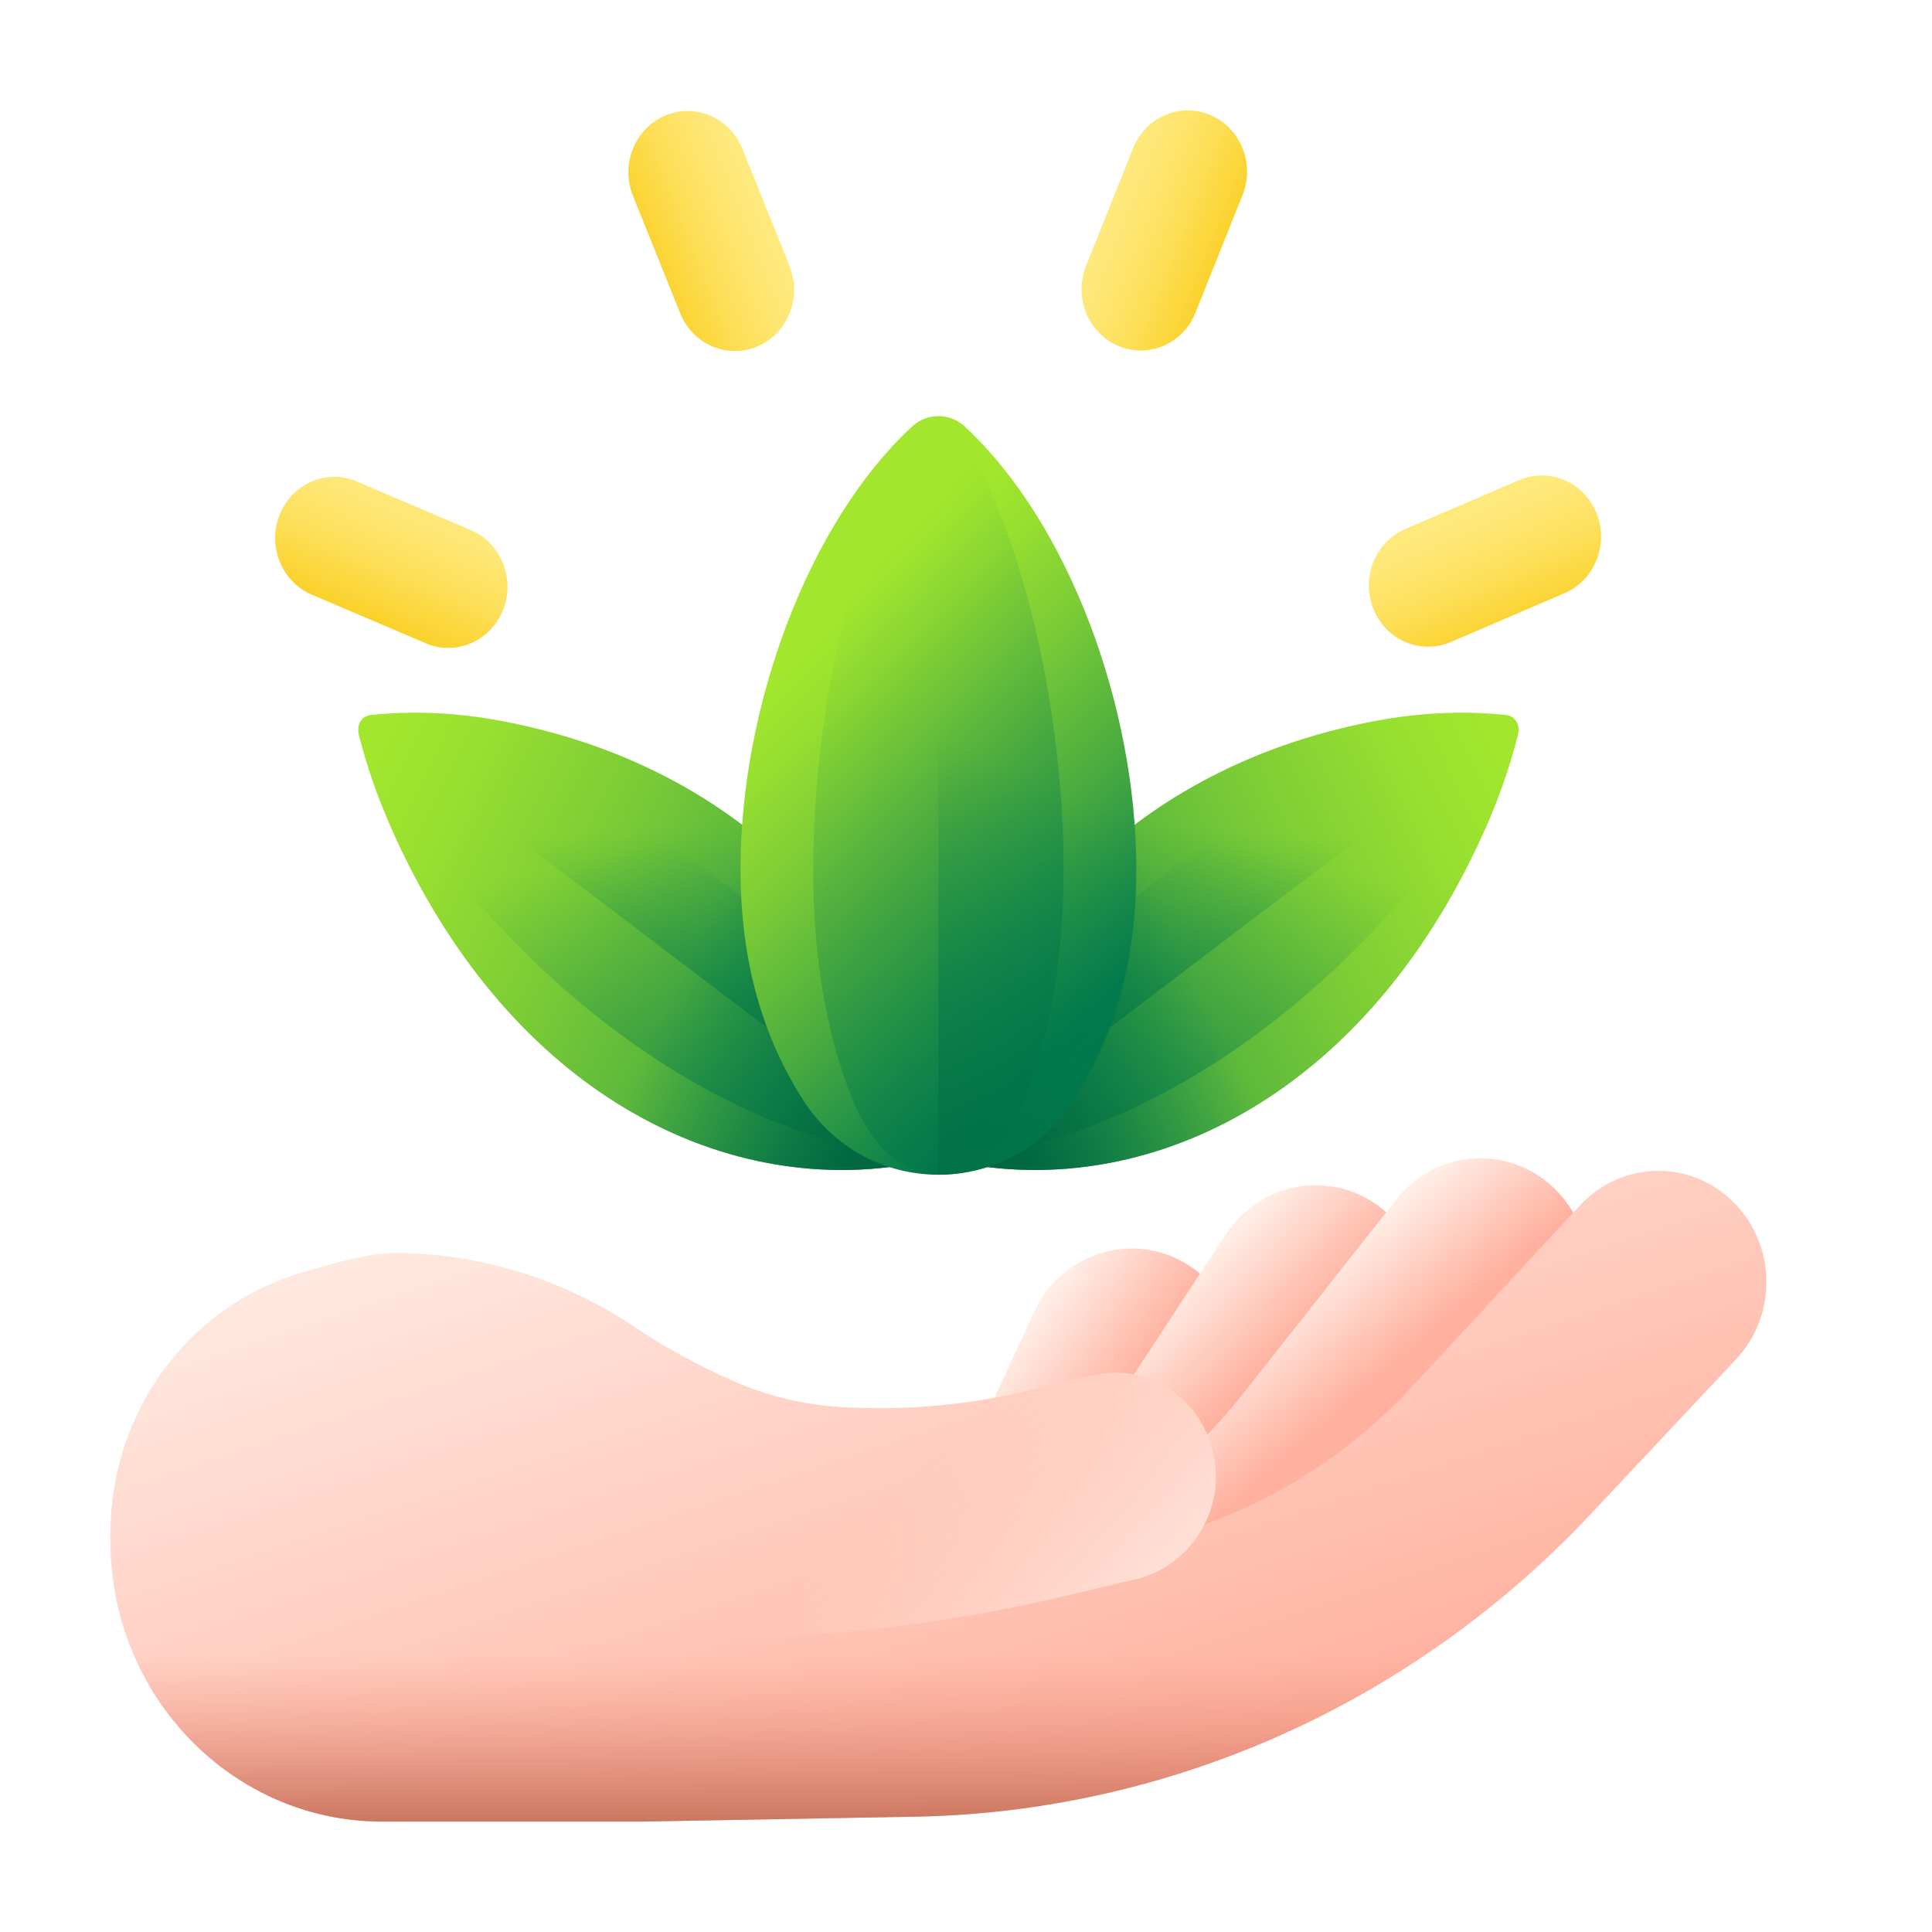 <svg width="35" height="35" viewBox="0 0 35 35" fill="none" xmlns="http://www.w3.org/2000/svg">
<rect width="35" height="35" fill="white"/>
<g clip-path="url(#clip0_48_749)">
<path d="M22.258 25.507L20.603 29.031C20.073 30.161 19.432 31.223 18.698 32.201L17.12 27.255L18.731 23.771C19.054 23.071 19.718 22.651 20.42 22.62C20.732 22.606 21.051 22.668 21.35 22.818C22.323 23.3 22.73 24.504 22.258 25.507V25.507Z" fill="url(#paint0_linear_48_749)"/>
<path d="M25.444 24.622L23.297 27.85C22.064 29.703 20.517 31.282 18.751 32.526L18.025 28.1C18.672 27.531 19.246 26.871 19.731 26.133L21.791 22.995L22.209 22.359C22.817 21.433 24.042 21.192 24.937 21.822C25.829 22.45 26.056 23.703 25.444 24.622V24.622Z" fill="url(#paint1_linear_48_749)"/>
<path d="M28.06 21.441C27.222 20.731 25.982 20.86 25.297 21.728L22.508 25.262C21.423 26.637 20.007 27.671 18.422 28.28L18.759 32.626C21.524 31.519 23.996 29.695 25.914 27.296L28.328 24.276C29.015 23.416 28.895 22.147 28.06 21.441V21.441Z" fill="url(#paint2_linear_48_749)"/>
<path d="M31.402 21.777C30.622 21 29.375 21.027 28.625 21.835L25.573 25.128C24.52 26.263 23.231 27.11 21.819 27.619C22.012 27.238 22.082 26.79 21.983 26.343C21.98 26.332 21.971 26.291 21.971 26.291C21.733 25.3 20.767 24.686 19.796 24.917L18.622 25.195C17.51 25.459 16.375 25.557 15.249 25.491C14.565 25.451 13.892 25.288 13.263 25.009C12.643 24.735 12.045 24.407 11.475 24.026C10.157 23.145 8.641 22.698 7.118 22.698C6.757 22.698 6.112 22.858 5.399 23.076C3.381 23.693 2 25.612 2 27.786V27.914C2 30.723 4.203 33 6.922 33H11.615L16.567 32.911C21.192 32.829 25.597 30.859 28.811 27.436L31.45 24.625C32.202 23.825 32.18 22.55 31.402 21.777V21.777Z" fill="url(#paint3_linear_48_749)"/>
<path d="M21.971 26.291C21.733 25.3 20.767 24.686 19.796 24.917L18.622 25.195C16.295 25.747 13.862 25.572 11.635 24.691C11.61 24.681 11.584 24.671 11.558 24.661C8.667 23.552 6.634 27.633 9.186 29.422L9.467 29.619L11.965 29.679C14.437 29.738 16.906 29.479 19.316 28.907L20.584 28.606C21.564 28.373 22.208 27.356 21.983 26.343C21.98 26.332 21.971 26.291 21.971 26.291V26.291Z" fill="url(#paint4_linear_48_749)"/>
<path d="M2.003 27.774C2.002 27.82 2 27.867 2 27.914C2 30.723 4.203 33 6.922 33H11.615L16.567 32.911C21.038 32.832 25.303 30.988 28.485 27.774H2.003Z" fill="url(#paint5_linear_48_749)"/>
<path d="M7.087 15.002C9.158 19.681 12.913 21.612 16.272 21.121C16.525 21.084 16.767 21.035 17 20.973C16.492 17.328 13.761 13.943 9.087 13.061C8.25 12.903 7.458 12.876 6.724 12.952C6.548 12.971 6.454 13.126 6.502 13.317C6.642 13.869 6.835 14.433 7.087 15.002V15.002Z" fill="url(#paint6_linear_48_749)"/>
<path d="M8.764 13.585C8.004 13.302 7.306 13.123 6.674 13.033C6.523 13.011 6.466 13.106 6.54 13.257C6.753 13.69 7.014 14.142 7.329 14.61C9.913 18.458 13.521 20.625 16.386 20.936C16.602 20.96 16.806 20.972 17 20.973C15.957 18.196 13.007 15.166 8.764 13.585Z" fill="url(#paint7_linear_48_749)"/>
<path d="M9.087 13.061C8.25 12.903 7.458 12.876 6.724 12.952C6.649 12.96 6.591 12.993 6.55 13.042L17 20.973C16.492 17.328 13.761 13.943 9.087 13.061V13.061Z" fill="url(#paint8_linear_48_749)"/>
<path d="M12.724 14.447L10.602 19.596C12.371 20.908 14.384 21.397 16.272 21.121C16.524 21.084 16.767 21.035 17 20.973C16.642 18.409 15.185 15.973 12.724 14.447V14.447Z" fill="url(#paint9_linear_48_749)"/>
<path d="M26.913 15.002C24.842 19.681 21.087 21.612 17.728 21.121C17.476 21.084 17.233 21.035 17 20.973C17.508 17.328 20.239 13.943 24.913 13.061C25.75 12.903 26.542 12.876 27.276 12.952C27.452 12.971 27.546 13.126 27.498 13.317C27.358 13.869 27.166 14.433 26.913 15.002V15.002Z" fill="url(#paint10_linear_48_749)"/>
<path d="M25.236 13.585C25.996 13.302 26.695 13.123 27.326 13.033C27.477 13.011 27.534 13.106 27.46 13.257C27.247 13.69 26.986 14.142 26.672 14.61C24.087 18.458 20.479 20.625 17.614 20.936C17.399 20.96 17.194 20.972 17 20.973C18.044 18.196 20.993 15.166 25.236 13.585V13.585Z" fill="url(#paint11_linear_48_749)"/>
<path d="M24.913 13.061C25.75 12.903 26.542 12.876 27.276 12.952C27.351 12.96 27.409 12.993 27.45 13.042L17 20.973C17.508 17.328 20.239 13.943 24.913 13.061V13.061Z" fill="url(#paint12_linear_48_749)"/>
<path d="M21.276 14.447L23.397 19.596C21.629 20.908 19.616 21.397 17.728 21.121C17.475 21.084 17.233 21.035 17 20.973C17.358 18.409 18.815 15.973 21.276 14.447V14.447Z" fill="url(#paint13_linear_48_749)"/>
<path d="M13.415 15.742C13.415 17.437 13.823 18.778 14.533 19.903C15.692 21.741 18.308 21.741 19.467 19.903C20.177 18.778 20.585 17.437 20.585 15.742C20.585 12.809 19.364 9.474 17.476 7.726C17.206 7.476 16.794 7.476 16.524 7.726C14.636 9.474 13.415 12.809 13.415 15.742V15.742Z" fill="url(#paint14_linear_48_749)"/>
<path d="M14.732 15.742C14.732 17.437 14.99 18.778 15.439 19.902C16.173 21.741 17.827 21.741 18.561 19.902C19.01 18.778 19.268 17.437 19.268 15.742C19.268 12.809 18.496 9.474 17.301 7.726C17.13 7.475 16.87 7.475 16.699 7.726C15.505 9.474 14.732 12.809 14.732 15.742V15.742Z" fill="url(#paint15_linear_48_749)"/>
<path d="M19.467 19.902C20.177 18.778 20.585 17.437 20.585 15.742C20.585 12.809 19.364 9.474 17.476 7.726C17.341 7.601 17.171 7.538 17 7.538V21.281C17.944 21.281 18.887 20.822 19.467 19.902Z" fill="url(#paint16_linear_48_749)"/>
<path d="M20.256 6.266C19.708 6.032 19.448 5.384 19.674 4.818L20.526 2.686C20.752 2.12 21.379 1.85 21.927 2.084C22.475 2.318 22.736 2.966 22.51 3.533L21.658 5.664C21.432 6.23 20.804 6.5 20.256 6.266Z" fill="url(#paint17_linear_48_749)"/>
<path d="M5.066 9.325C5.292 8.759 5.919 8.489 6.467 8.723L8.53 9.603C9.078 9.837 9.339 10.485 9.113 11.051C8.886 11.618 8.259 11.887 7.711 11.653L5.648 10.773C5.1 10.54 4.839 9.891 5.066 9.325V9.325Z" fill="url(#paint18_linear_48_749)"/>
<path d="M24.88 11.033C24.652 10.467 24.912 9.818 25.459 9.583L27.52 8.698C28.067 8.463 28.695 8.731 28.923 9.296C29.15 9.862 28.891 10.511 28.343 10.746L26.283 11.631C25.735 11.866 25.107 11.598 24.88 11.033V11.033Z" fill="url(#paint19_linear_48_749)"/>
<path d="M12.045 2.096C12.593 1.861 13.221 2.129 13.448 2.695L14.305 4.824C14.532 5.39 14.273 6.039 13.726 6.274C13.178 6.509 12.55 6.241 12.322 5.675L11.466 3.546C11.239 2.98 11.498 2.331 12.045 2.096V2.096Z" fill="url(#paint20_linear_48_749)"/>
</g>
<defs>
<linearGradient id="paint0_linear_48_749" x1="17.502" y1="25.555" x2="19.299" y2="26.846" gradientUnits="userSpaceOnUse">
<stop stop-color="#FFEEE6"/>
<stop offset="1" stop-color="#FFB09E"/>
</linearGradient>
<linearGradient id="paint1_linear_48_749" x1="19.732" y1="24.954" x2="21.323" y2="26.505" gradientUnits="userSpaceOnUse">
<stop stop-color="#FFEEE6"/>
<stop offset="1" stop-color="#FFB09E"/>
</linearGradient>
<linearGradient id="paint2_linear_48_749" x1="21.703" y1="24.869" x2="23.157" y2="26.559" gradientUnits="userSpaceOnUse">
<stop stop-color="#FFEEE6"/>
<stop offset="1" stop-color="#FFB09E"/>
</linearGradient>
<linearGradient id="paint3_linear_48_749" x1="14.705" y1="18.481" x2="19.543" y2="32.958" gradientUnits="userSpaceOnUse">
<stop stop-color="#FFEEE6"/>
<stop offset="1" stop-color="#FFB09E"/>
</linearGradient>
<linearGradient id="paint4_linear_48_749" x1="15.507" y1="27.706" x2="19.904" y2="32.73" gradientUnits="userSpaceOnUse">
<stop stop-color="#FFDECF" stop-opacity="0"/>
<stop offset="1" stop-color="white"/>
</linearGradient>
<linearGradient id="paint5_linear_48_749" x1="15.243" y1="29.978" x2="15.243" y2="33.168" gradientUnits="userSpaceOnUse">
<stop stop-color="#F89580" stop-opacity="0"/>
<stop offset="0.997" stop-color="#C5715A"/>
</linearGradient>
<linearGradient id="paint6_linear_48_749" x1="6.507" y1="14.32" x2="18.456" y2="20.152" gradientUnits="userSpaceOnUse">
<stop stop-color="#A2E62E"/>
<stop offset="0.123" stop-color="#97DF30"/>
<stop offset="0.34" stop-color="#7ACB36"/>
<stop offset="0.624" stop-color="#4AAC3F"/>
<stop offset="0.961" stop-color="#09804C"/>
<stop offset="1" stop-color="#017B4E"/>
</linearGradient>
<linearGradient id="paint7_linear_48_749" x1="11.367" y1="15.396" x2="13.648" y2="25.1" gradientUnits="userSpaceOnUse">
<stop stop-color="#017B4E" stop-opacity="0"/>
<stop offset="0.477" stop-color="#01754A" stop-opacity="0.477"/>
<stop offset="1" stop-color="#026841"/>
</linearGradient>
<linearGradient id="paint8_linear_48_749" x1="11.62" y1="15.046" x2="12.078" y2="21.145" gradientUnits="userSpaceOnUse">
<stop stop-color="#017B4E" stop-opacity="0"/>
<stop offset="0.477" stop-color="#01754A" stop-opacity="0.477"/>
<stop offset="1" stop-color="#026841"/>
</linearGradient>
<linearGradient id="paint9_linear_48_749" x1="12.47" y1="17.438" x2="16.189" y2="19.171" gradientUnits="userSpaceOnUse">
<stop stop-color="#017B4E" stop-opacity="0"/>
<stop offset="0.853" stop-color="#026B43" stop-opacity="0.853"/>
<stop offset="1" stop-color="#026841"/>
</linearGradient>
<linearGradient id="paint10_linear_48_749" x1="27.496" y1="14.326" x2="15.548" y2="20.157" gradientUnits="userSpaceOnUse">
<stop stop-color="#A2E62E"/>
<stop offset="0.123" stop-color="#97DF30"/>
<stop offset="0.34" stop-color="#7ACB36"/>
<stop offset="0.624" stop-color="#4AAC3F"/>
<stop offset="0.961" stop-color="#09804C"/>
<stop offset="1" stop-color="#017B4E"/>
</linearGradient>
<linearGradient id="paint11_linear_48_749" x1="22.631" y1="15.397" x2="20.35" y2="25.101" gradientUnits="userSpaceOnUse">
<stop stop-color="#017B4E" stop-opacity="0"/>
<stop offset="0.477" stop-color="#01754A" stop-opacity="0.477"/>
<stop offset="1" stop-color="#026841"/>
</linearGradient>
<linearGradient id="paint12_linear_48_749" x1="22.377" y1="15.047" x2="21.92" y2="21.146" gradientUnits="userSpaceOnUse">
<stop stop-color="#017B4E" stop-opacity="0"/>
<stop offset="0.477" stop-color="#01754A" stop-opacity="0.477"/>
<stop offset="1" stop-color="#026841"/>
</linearGradient>
<linearGradient id="paint13_linear_48_749" x1="21.533" y1="17.444" x2="17.814" y2="19.176" gradientUnits="userSpaceOnUse">
<stop stop-color="#017B4E" stop-opacity="0"/>
<stop offset="0.853" stop-color="#026B43" stop-opacity="0.853"/>
<stop offset="1" stop-color="#026841"/>
</linearGradient>
<linearGradient id="paint14_linear_48_749" x1="14.384" y1="12.003" x2="20.128" y2="18.046" gradientUnits="userSpaceOnUse">
<stop stop-color="#A2E62E"/>
<stop offset="0.123" stop-color="#97DF30"/>
<stop offset="0.34" stop-color="#7ACB36"/>
<stop offset="0.624" stop-color="#4AAC3F"/>
<stop offset="0.961" stop-color="#09804C"/>
<stop offset="1" stop-color="#017B4E"/>
</linearGradient>
<linearGradient id="paint15_linear_48_749" x1="14.306" y1="11.934" x2="25.889" y2="22.705" gradientUnits="userSpaceOnUse">
<stop stop-color="#017B4E" stop-opacity="0"/>
<stop offset="0.477" stop-color="#01754A" stop-opacity="0.477"/>
<stop offset="1" stop-color="#026841"/>
</linearGradient>
<linearGradient id="paint16_linear_48_749" x1="18.236" y1="13.831" x2="14.218" y2="22.692" gradientUnits="userSpaceOnUse">
<stop stop-color="#017B4E" stop-opacity="0"/>
<stop offset="0.477" stop-color="#01754A" stop-opacity="0.477"/>
<stop offset="1" stop-color="#026841"/>
</linearGradient>
<linearGradient id="paint17_linear_48_749" x1="20.13" y1="3.768" x2="22.911" y2="4.881" gradientUnits="userSpaceOnUse">
<stop stop-color="#FEE97D"/>
<stop offset="0.145" stop-color="#FEE673"/>
<stop offset="0.39" stop-color="#FDDF59"/>
<stop offset="0.703" stop-color="#FBD32F"/>
<stop offset="1" stop-color="#FAC600"/>
</linearGradient>
<linearGradient id="paint18_linear_48_749" x1="7.462" y1="9.085" x2="6.258" y2="11.903" gradientUnits="userSpaceOnUse">
<stop stop-color="#FEE97D"/>
<stop offset="0.145" stop-color="#FEE673"/>
<stop offset="0.39" stop-color="#FDDF59"/>
<stop offset="0.703" stop-color="#FBD32F"/>
<stop offset="1" stop-color="#FAC600"/>
</linearGradient>
<linearGradient id="paint19_linear_48_749" x1="26.659" y1="9.281" x2="27.869" y2="12.096" gradientUnits="userSpaceOnUse">
<stop stop-color="#FEE97D"/>
<stop offset="0.145" stop-color="#FEE673"/>
<stop offset="0.39" stop-color="#FDDF59"/>
<stop offset="0.703" stop-color="#FBD32F"/>
<stop offset="1" stop-color="#FAC600"/>
</linearGradient>
<linearGradient id="paint20_linear_48_749" x1="13.823" y1="3.995" x2="11.045" y2="5.114" gradientUnits="userSpaceOnUse">
<stop stop-color="#FEE97D"/>
<stop offset="0.145" stop-color="#FEE673"/>
<stop offset="0.39" stop-color="#FDDF59"/>
<stop offset="0.703" stop-color="#FBD32F"/>
<stop offset="1" stop-color="#FAC600"/>
</linearGradient>
<clipPath id="clip0_48_749">
<rect width="30" height="31" fill="white" transform="translate(2 2)"/>
</clipPath>
</defs>
</svg>
